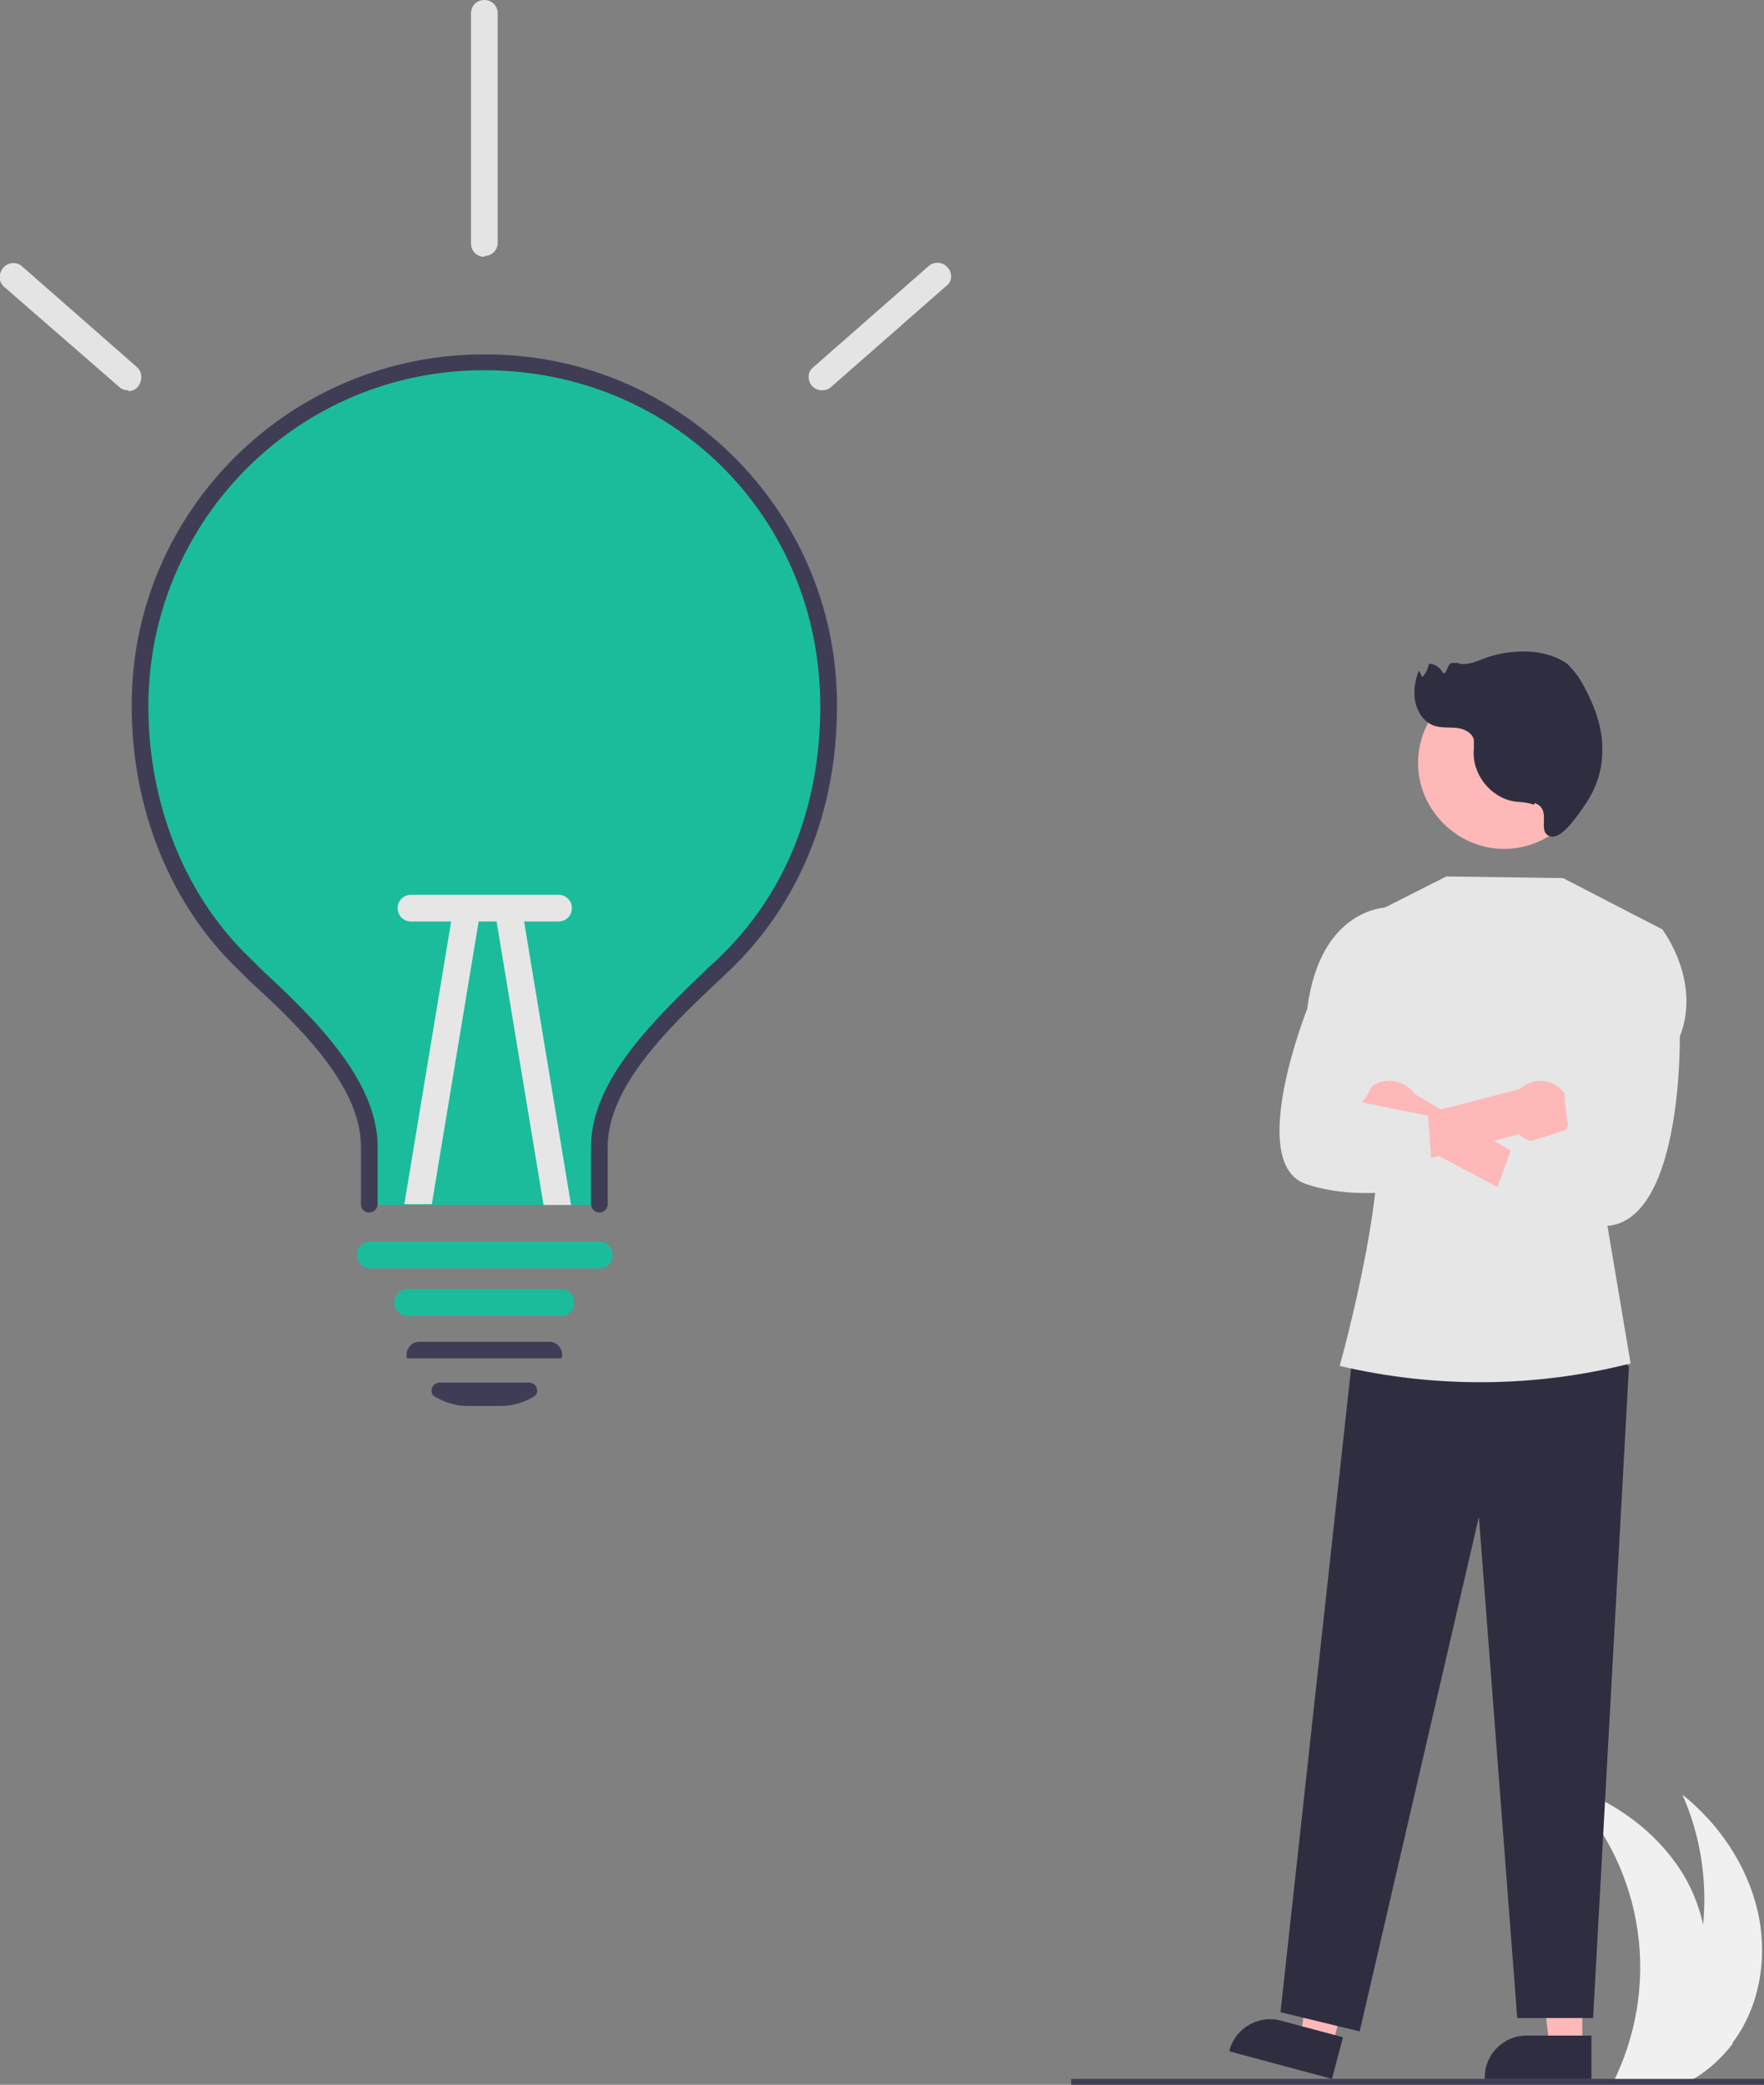 <?xml version="1.0" encoding="UTF-8"?>
<svg id="Ebene_1" data-name="Ebene 1" xmlns="http://www.w3.org/2000/svg" version="1.1" viewBox="0 0 211.6 250">
  <rect x="0" y="0" width="211.6" height="250" fill="#808080" stroke="none"/>
  <defs>
    <style>
      .cls-1 {
        fill: #3f3d56;
      }

      .cls-1, .cls-2, .cls-3, .cls-4, .cls-5, .cls-6, .cls-7 {
        stroke-width: 0px;
      }

      .cls-2 {
        fill: #2f2e41;
      }

      .cls-3 {
        fill: #e6e6e6;
      }

      .cls-4 {
        fill: #feb8b8;
      }

      .cls-5 {
        fill: #1bbc9c;
      }

      .cls-6 {
        fill: #e4e4e4;
      }

      .cls-7 {
        fill: #f0f0f0;
      }
    </style>
  </defs>
  <path class="cls-7" d="M207.9,245c-1.2,1.6-2.7,3-4.4,4.1-.4.2-.7.4-1.1.6h-8.9c.1-.2.2-.4.3-.6,5.6-11.9,3.1-26.1-6.4-35.2,5.4,1.7,10.3,4.9,13.6,9.5,1.6,2.2,2.7,4.7,3.3,7.4.5-5.3-.3-10.7-2.5-15.6,4.4,3.5,7.7,8.4,9,13.8,1.3,5.5.4,11.5-3,16Z"/>
  <path id="b35682e1-9f03-403a-b8b0-c3d37d0d1380-960" class="cls-1" d="M211.5,250h-83v-.7h83.1v.7Z"/>
  <path class="cls-5" d="M99.4,84.8c0,12.4-4.3,23.1-12.6,31-5.9,5.6-14.9,13.5-14.9,21.8v6.9h-27.5v-6.9c0-8.4-9.1-16.3-14.9-21.8-8.1-7.6-12.6-19-12.6-31v-.3c0-22.8,18.6-41.3,41.4-41.2,22.8,0,41.2,18.6,41.2,41.4Z"/>
  <path id="ecc2cf6c-8ee8-498c-972d-3c77e28b77e9-961" class="cls-1" d="M71.9,145.4c-.5,0-1-.4-1-1v-6.9c0-8.1,8-15.6,13.8-21.2.5-.5,1-.9,1.4-1.3,8.1-7.7,12.3-18.2,12.3-30.3,0-22.6-17.7-40.3-40.3-40.3h-.1c-22.2,0-40.1,18-40.2,40.1v.2c0,11.9,4.5,22.9,12.3,30.3.4.4.8.8,1.2,1.2,5.9,5.5,14,13.1,14,21.3v6.9c0,.5-.4,1-1,1s-1-.4-1-1h0v-6.9c0-7.4-7.7-14.7-13.4-19.9-.4-.4-.8-.8-1.2-1.2-8.2-7.8-12.9-19.3-12.9-31.7v-.2c0-23.2,19-42,42.2-42h.1c23.2-.1,42.2,18.6,42.3,41.8,0,.1,0,.3,0,.4,0,12.6-4.5,23.6-12.9,31.7-.5.4-.9.9-1.4,1.3-5.6,5.3-13.2,12.5-13.2,19.8v6.9c0,.5-.4,1-1,1h0Z"/>
  <path id="b22bef41-3cd7-4c1e-881c-c9a642005cb0-962" class="cls-5" d="M67.3,157.8h-18.4c-.9,0-1.6-.7-1.6-1.6s.7-1.6,1.6-1.6h18.4c.9,0,1.6.7,1.6,1.6s-.7,1.6-1.6,1.6Z"/>
  <path class="cls-1" d="M60.1,168.6h-4c-1.4,0-2.7-.4-3.9-1.1-.4-.2-.5-.6-.4-1,.1-.4.5-.7.9-.7h10.8c.4,0,.8.3.9.7.1.4,0,.8-.4,1-1.2.7-2.5,1.1-3.9,1.1Z"/>
  <path class="cls-1" d="M67.3,162.9h-18.5s0-.1,0-.1c-.1-.5,0-.9.3-1.3.3-.4.8-.6,1.2-.6h15.6c.5,0,.9.2,1.2.6.3.4.4.8.3,1.3h0c0,.1-.1.1-.1.1Z"/>
  <path id="e0eb6627-54a4-4797-861b-0d156b8b485b-963" class="cls-6" d="M15.4,46.8c-.4,0-.8-.1-1.1-.4L.5,34.4c-.7-.6-.7-1.6-.1-2.3.6-.7,1.6-.7,2.2-.2l13.8,12.1c.7.6.7,1.6.2,2.3-.3.4-.7.6-1.2.6h0Z"/>
  <path id="e13fc22b-cd18-4b6e-a2d4-df4b74c6b7e7-964" class="cls-6" d="M98.6,46.8c-.9,0-1.6-.7-1.6-1.6,0-.5.2-.9.6-1.2l13.8-12.1c.7-.6,1.7-.5,2.3.2.6.7.5,1.7-.2,2.2l-13.8,12.1c-.3.3-.7.4-1.1.4Z"/>
  <path id="a74da646-4683-465e-97fe-dd817e7fc328-965" class="cls-5" d="M71.9,152.1h-27.5c-.9,0-1.6-.7-1.6-1.6s.7-1.6,1.6-1.6h27.5c.9,0,1.6.7,1.6,1.6s-.7,1.6-1.6,1.6Z"/>
  <path class="cls-3" d="M57.5,110l-5.7,34.4h-3.3l5.8-35c.1-.9,1-1.5,1.9-1.3s1.5,1,1.3,1.9Z"/>
  <path class="cls-3" d="M68.5,144.5h-3.3l-5.7-34.4c-.1-.9.4-1.7,1.3-1.9s1.7.4,1.9,1.3l5.8,35Z"/>
  <path id="be3a5c8a-fbb4-472c-819b-e8dd06032f6a-966" class="cls-3" d="M47.7,108.9c0-.9.7-1.6,1.6-1.6h17.7c.9,0,1.6.7,1.6,1.6s-.7,1.6-1.6,1.6h-17.7c-.9,0-1.6-.7-1.6-1.6Z"/>
  <path id="e9f776ed-f4b6-47dc-b212-c247d99ecb23-967" class="cls-6" d="M58.1,30.8c-.9,0-1.6-.7-1.6-1.6V1.6c0-.9.7-1.6,1.6-1.6s1.6.7,1.6,1.6v27.5c0,.9-.7,1.6-1.6,1.6Z"/>
  <path id="eba1f826-879a-4c25-b118-6bb025be95d0-968" class="cls-4" d="M189.8,245.5h-3.9l-1.9-15.2h5.8v15.2Z"/>
  <path id="f6694a1b-3521-46e6-aa9c-51f4297aac52-969" class="cls-2" d="M190.8,249.3h-12.7v-.2c0-2.7,2.2-5,5-5h7.8v5.1Z"/>
  <path id="fae71c2d-33fb-45f7-8331-19b4de5eddc8-970" class="cls-4" d="M159.8,245.4l-3.8-1,2.1-15.2,5.6,1.5-3.9,14.7Z"/>
  <path id="b3b10fd6-5fa4-49f3-8270-96ad6a3a1e0e-971" class="cls-2" d="M159.8,249.3l-12.3-3.3v-.2c.7-2.6,3.5-4.2,6.1-3.5h0l7.5,2-1.3,4.9Z"/>
  <path id="f6267da0-acb1-421a-9dac-5a6151c1f955-972" class="cls-2" d="M192.1,160.1l3.3,3.8-4.3,78.1h-9.1l-4.6-60.1-14.3,61.7-9.5-2.3,8.6-78.4,29.9-2.8Z"/>
  <path id="ea0dabd6-18d7-4484-8048-4cddc34702bd-973" class="cls-3" d="M164.4,109.7l9.1-4.6,14,.2,12,6.2-6.9,34.2,3,17.8h0c-11.4,2.9-23.4,3-34.9.3h0s6.8-24.2,3.9-31.5l-.2-22.7Z"/>
  <path id="a75b604a-8411-40e9-b5d3-81fba8b6e00c-974" class="cls-4" d="M190.7,91.5c0-5.7-4.7-10.3-10.3-10.3-5.7,0-10.3,4.7-10.3,10.3s4.7,10.3,10.3,10.3c5.7,0,10.2-4.6,10.3-10.3h0Z"/>
  <path id="b97e8772-edf1-4d51-bb40-aaab108bf113-975" class="cls-4" d="M163.2,134.7c.7,1.9,2.9,2.8,4.8,2.1.2,0,.4-.2.6-.3l18.5,9.8.6-4.5-18-10.6c-1.2-1.7-3.5-2.1-5.2-.9-1.4,1-1.9,2.8-1.3,4.4h0Z"/>
  <path id="b7638692-4395-4c34-bc33-e4b41c888504-976" class="cls-4" d="M187.8,135.4c-1.1,1.7-3.4,2.1-5.1,1-.2-.1-.3-.3-.5-.4l-20.2,5.5.2-5.7,20.1-5.2c1.5-1.4,3.9-1.3,5.2.3,1.2,1.3,1.3,3.2.3,4.6h0Z"/>
  <path id="fb7d8996-2760-43c1-a9a4-d402d6d3756c-977" class="cls-3" d="M195.6,111.8l3.9-.2s4.6,6.1,2,12.7c0,0,.4,23.7-9.8,22.7-10.2-1-13.4-1-13.4-1l3.1-8.5,6.8-2.1s-2.1-9.3,1.9-13.2l5.4-10.3Z"/>
  <path id="a9eb06d8-8cbf-43ab-991d-4f9eccd60edd-978" class="cls-3" d="M167.2,111.6l-.6-2.8s-8.2-.2-9.8,12.2c0,0-7.4,18.6-.1,21s15.2,0,15.2,0l-.6-8.2-7.9-1.6s4.1-5.3,1.9-9.9l2-10.6Z"/>
  <path id="ba7ab43e-494b-455d-a87f-0e0f24cb0a47-979" class="cls-2" d="M184,96.5c-.8-.3-1.6-.3-2.4-.4-2.9-.5-5.1-3.4-4.8-6.3,0-.4,0-.8,0-1.1-.2-.8-1.1-1.3-2-1.4s-1.7,0-2.5-.2c-1.3-.3-2.2-1.5-2.5-2.8-.3-1.3-.1-2.6.4-3.9l.4.8c.4-.4.7-1,.8-1.6.7,0,1.3.4,1.7,1.1.5.2.4-.9,1-1.2.2,0,.5,0,.7,0,1.1.4,2.3-.2,3.4-.6,1.9-.7,4-.9,6-.7,1.3.2,2.7.6,3.8,1.4.8.8,1.5,1.7,2,2.7,1.3,2.4,2.3,5.1,2.2,7.8,0,2.2-.7,4.4-2,6.3-.7,1-2.8,4.3-4.2,3.9-1.8-.5.3-3.2-1.9-4Z"/>
</svg>